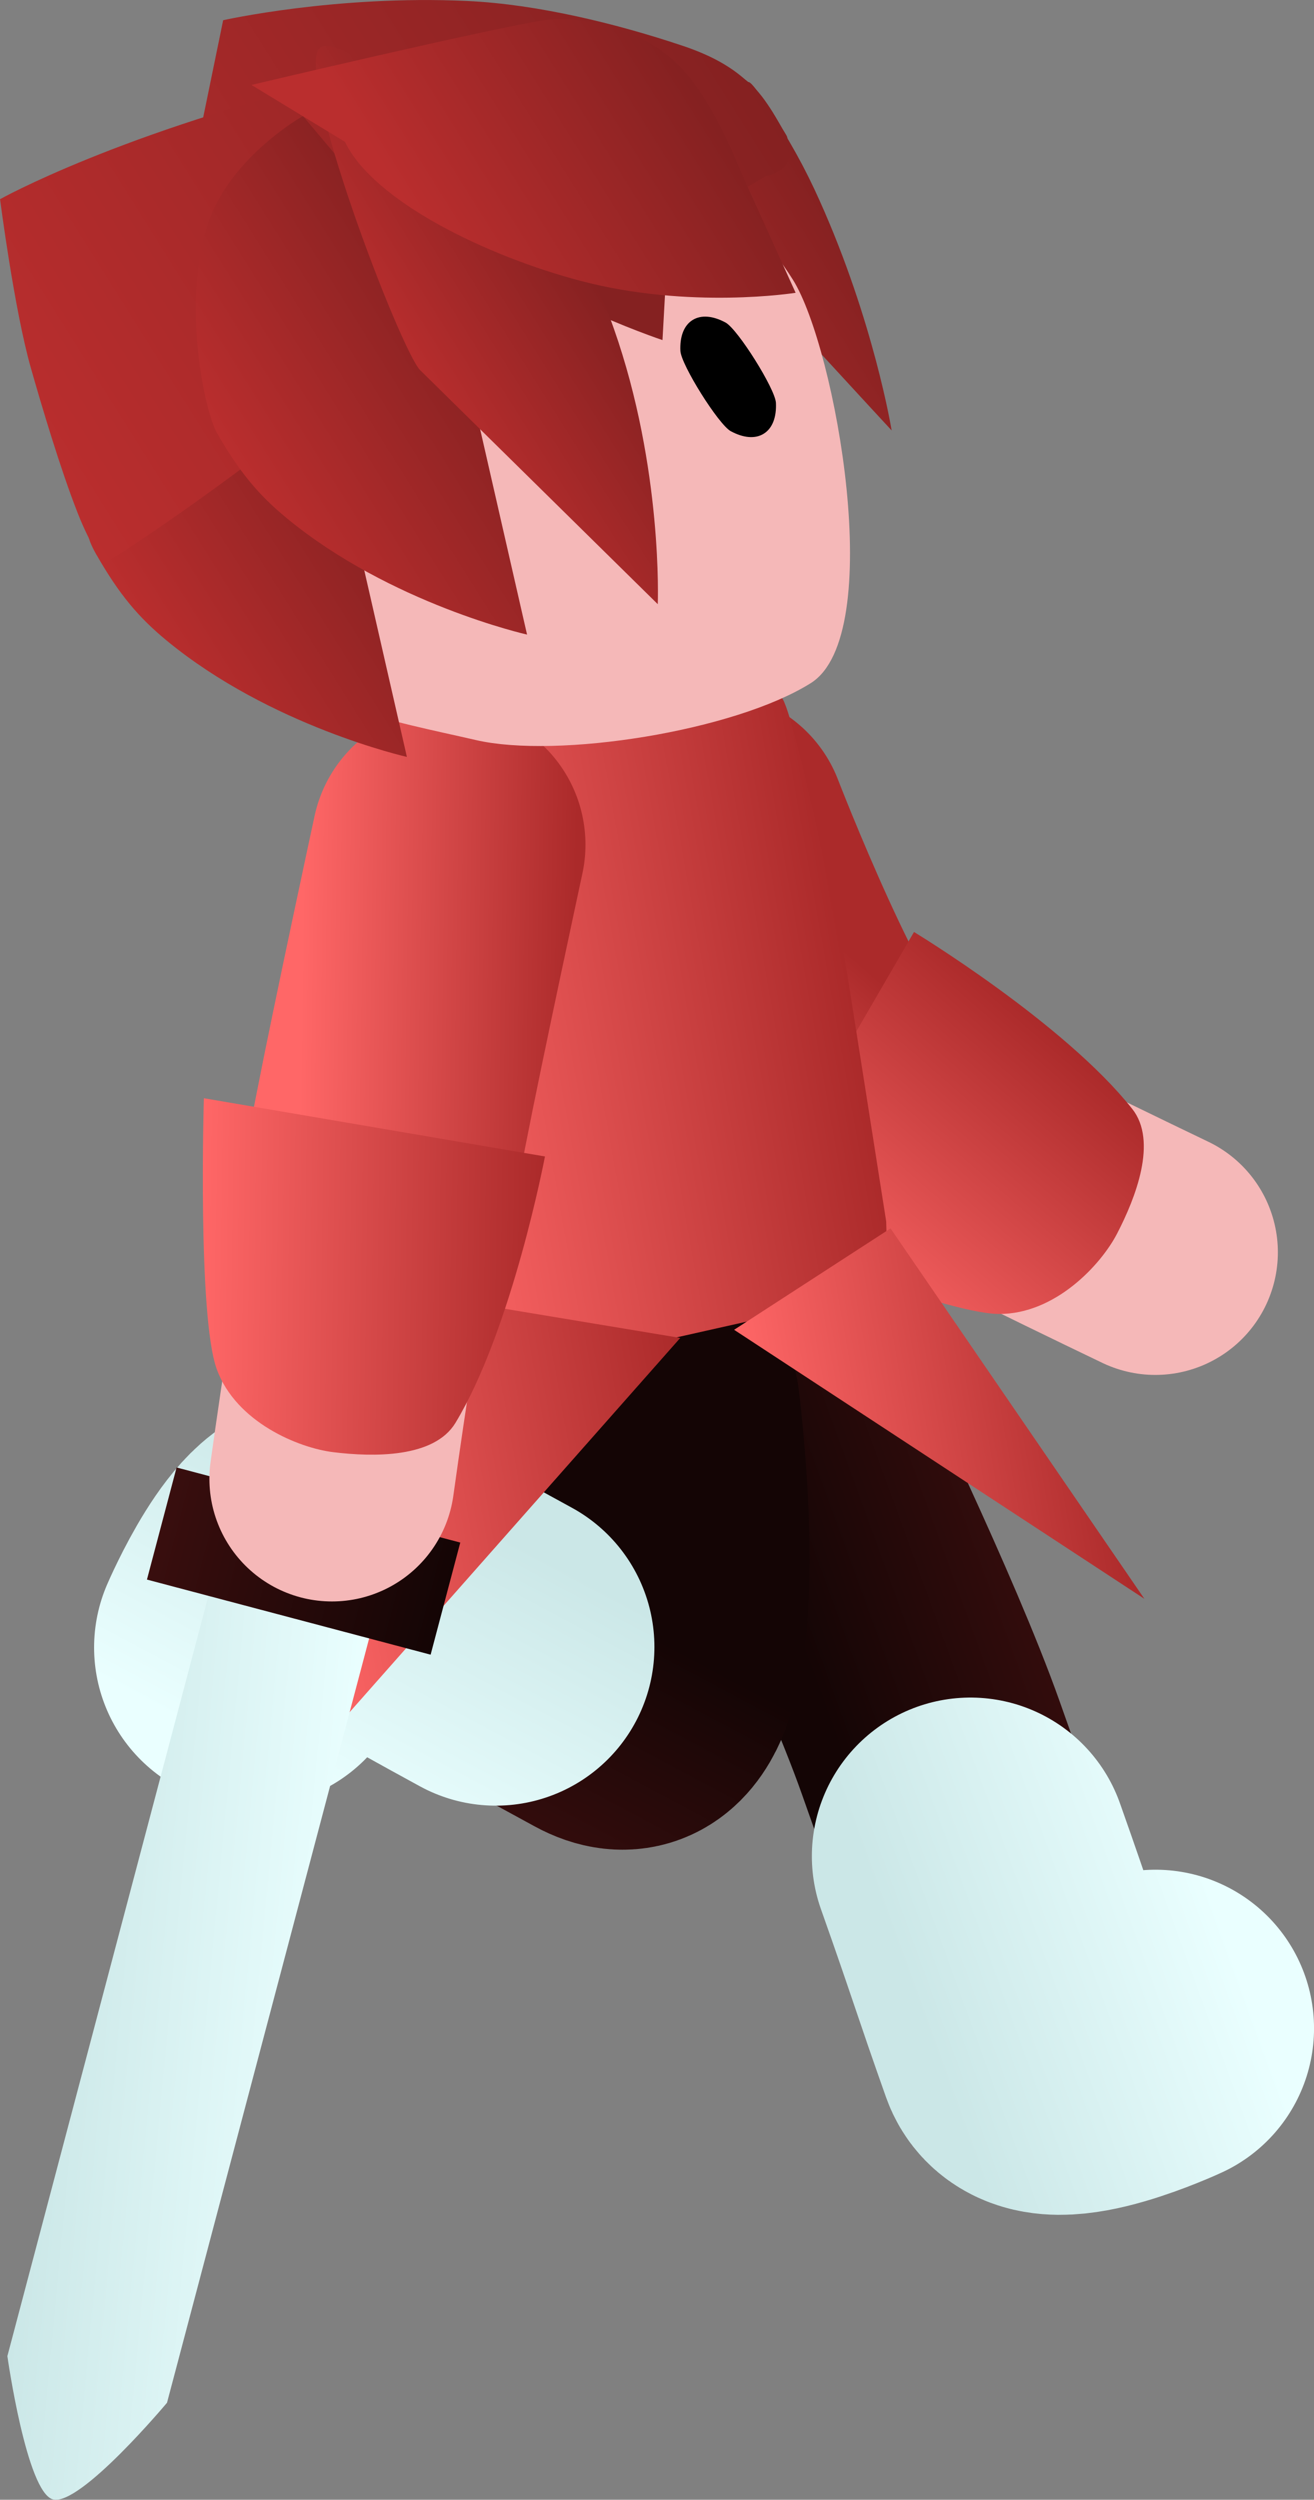 <svg version="1.1" xmlns="http://www.w3.org/2000/svg" xmlns:xlink="http://www.w3.org/1999/xlink" width="45.569" height="86.645" viewBox="0,0,45.569,86.645"><rect x="0" y="0" width="45.569" height="86.645" fill="#808080" stroke="none"/><defs><linearGradient x1="246.162" y1="203.675" x2="255.089" y2="200.424" gradientUnits="userSpaceOnUse" id="color-1"><stop offset="0" stop-color="#140505"/><stop offset="1" stop-color="#390e0e"/></linearGradient><linearGradient x1="248.615" y1="211.922" x2="258.951" y2="208.158" gradientUnits="userSpaceOnUse" id="color-2"><stop offset="0" stop-color="#cbe7e7"/><stop offset="1" stop-color="#eaffff"/></linearGradient><linearGradient x1="236.445" y1="179.671" x2="242.671" y2="172.496" gradientUnits="userSpaceOnUse" id="color-3"><stop offset="0" stop-color="#ff6767"/><stop offset="1" stop-color="#ab2a2a"/></linearGradient><linearGradient x1="245.584" y1="187.916" x2="253.685" y2="178.58" gradientUnits="userSpaceOnUse" id="color-4"><stop offset="0" stop-color="#ff6767"/><stop offset="1" stop-color="#ab2a2a"/></linearGradient><linearGradient x1="239.778" y1="199.434" x2="235.305" y2="207.815" gradientUnits="userSpaceOnUse" id="color-5"><stop offset="0" stop-color="#140505"/><stop offset="1" stop-color="#390e0e"/></linearGradient><linearGradient x1="232.54" y1="194.86" x2="227.361" y2="204.565" gradientUnits="userSpaceOnUse" id="color-6"><stop offset="0" stop-color="#cbe7e7"/><stop offset="1" stop-color="#eaffff"/></linearGradient><linearGradient x1="230.569" y1="179.748" x2="246.439" y2="176.924" gradientUnits="userSpaceOnUse" id="color-7"><stop offset="0" stop-color="#ff6767"/><stop offset="1" stop-color="#ab2a2a"/></linearGradient><linearGradient x1="226.878" y1="196.14" x2="241.359" y2="193.562" gradientUnits="userSpaceOnUse" id="color-8"><stop offset="0" stop-color="#ff6767"/><stop offset="1" stop-color="#ab2a2a"/></linearGradient><linearGradient x1="243.227" y1="193.281" x2="255.409" y2="191.113" gradientUnits="userSpaceOnUse" id="color-9"><stop offset="0" stop-color="#ff6767"/><stop offset="1" stop-color="#ab2a2a"/></linearGradient><linearGradient x1="230.576" y1="191.381" x2="227.487" y2="190.574" gradientUnits="userSpaceOnUse" id="color-10"><stop offset="0" stop-color="#140505"/><stop offset="1" stop-color="#390e0e"/></linearGradient><linearGradient x1="228.47" y1="214.064" x2="218.284" y2="213.101" gradientUnits="userSpaceOnUse" id="color-11"><stop offset="0" stop-color="#eaffff"/><stop offset="1" stop-color="#cbe7e7"/></linearGradient><linearGradient x1="232.423" y1="198.074" x2="222.566" y2="195.498" gradientUnits="userSpaceOnUse" id="color-12"><stop offset="0" stop-color="#140505"/><stop offset="1" stop-color="#390e0e"/></linearGradient><linearGradient x1="227.456" y1="173.478" x2="236.955" y2="173.62" gradientUnits="userSpaceOnUse" id="color-13"><stop offset="0" stop-color="#ff6767"/><stop offset="1" stop-color="#ab2a2a"/></linearGradient><linearGradient x1="223.937" y1="186.877" x2="235.8" y2="187.054" gradientUnits="userSpaceOnUse" id="color-14"><stop offset="0" stop-color="#ff6767"/><stop offset="1" stop-color="#ab2a2a"/></linearGradient><linearGradient x1="235.761" y1="154.147" x2="244.882" y2="148.423" gradientUnits="userSpaceOnUse" id="color-15"><stop offset="0" stop-color="#ba2e2e"/><stop offset="1" stop-color="#852121"/></linearGradient><linearGradient x1="217.556" y1="156.527" x2="240.84" y2="141.915" gradientUnits="userSpaceOnUse" id="color-16"><stop offset="0" stop-color="#ba2e2e"/><stop offset="1" stop-color="#852121"/></linearGradient><linearGradient x1="225.248" y1="164.434" x2="244.464" y2="152.375" gradientUnits="userSpaceOnUse" id="color-17"><stop offset="0" stop-color="#ffd499"/><stop offset="1" stop-color="#ffd599"/></linearGradient><linearGradient x1="223.167" y1="166.486" x2="231.189" y2="161.452" gradientUnits="userSpaceOnUse" id="color-18"><stop offset="0" stop-color="#ba2e2e"/><stop offset="1" stop-color="#852121"/></linearGradient><linearGradient x1="217.422" y1="157.235" x2="241.122" y2="142.363" gradientUnits="userSpaceOnUse" id="color-19"><stop offset="0" stop-color="#ba2e2e"/><stop offset="1" stop-color="#852121"/></linearGradient><linearGradient x1="227.334" y1="162.246" x2="235.356" y2="157.212" gradientUnits="userSpaceOnUse" id="color-20"><stop offset="0" stop-color="#ba2e2e"/><stop offset="1" stop-color="#852121"/></linearGradient><linearGradient x1="231.556" y1="156.411" x2="237.74" y2="152.531" gradientUnits="userSpaceOnUse" id="color-21"><stop offset="0" stop-color="#ba2e2e"/><stop offset="1" stop-color="#852121"/></linearGradient><linearGradient x1="232.749" y1="152.461" x2="241.665" y2="146.866" gradientUnits="userSpaceOnUse" id="color-22"><stop offset="0" stop-color="#ba2e2e"/><stop offset="1" stop-color="#852121"/></linearGradient></defs><g transform="translate(-216.965,-142.677)"><g data-paper-data="{&quot;isPaintingLayer&quot;:true}" fill-rule="nonzero" stroke-linejoin="miter" stroke-miterlimit="10" stroke-dasharray="" stroke-dashoffset="0" style="mix-blend-mode: normal"><g fill="none" stroke-linecap="round"><path d="M256.553,213.037c0,0 -3.304,1.528 -3.673,0.487c-0.909,-2.566 -2.629,-7.423 -3.642,-10.283c-1.442,-4.071 -4.869,-11.087 -4.869,-11.087" stroke="url(#color-1)" stroke-width="9.5"/><path d="M257.035,212.984c0,0 -3.741,1.73 -4.158,0.552c-1.029,-2.904 -1.11,-3.282 -2.257,-6.519" stroke="url(#color-2)" stroke-width="11"/></g><g><path d="M257.031,186.084c0,0 -8.048,-3.848 -10.165,-5.113c-2.512,-1.502 -5.314,-8.913 -5.314,-8.913" fill="none" stroke="#f5b8b8" stroke-width="8.5" stroke-linecap="round"/><path d="M249.489,182.659c-0.722,-0.412 -1.264,-0.5 -2.921,-1.633c-1.713,-1.171 -4.974,-9.618 -4.974,-9.618" fill="none" stroke="url(#color-3)" stroke-width="9.5" stroke-linecap="round"/><path d="M251.603,188.221c-1.952,-0.012 -8.963,-2.861 -8.963,-2.861l6.022,-10.379c0,0 5.208,3.153 7.569,6.133c0.888,1.122 0.114,3.088 -0.527,4.324c-0.562,1.083 -2.149,2.795 -4.101,2.783z" fill="url(#color-4)" stroke="none" stroke-width="0" stroke-linecap="butt"/></g><g fill="none" stroke-linecap="round"><path d="M239.945,191.381c0,0 1.625,12.497 -2.167,10.429c-2.664,-1.452 -7.188,-3.919 -9.578,-5.222c-0.97,-0.529 -2.408,2.816 -2.408,2.816" stroke="url(#color-5)" stroke-width="9.5"/><path d="M225.728,199.781c0,0 1.629,-3.786 2.726,-3.187c2.705,1.475 2.69,1.526 5.706,3.17" stroke="url(#color-6)" stroke-width="11"/></g><g stroke-width="0" stroke-linecap="butt"><path d="M229.412,169.538c0.171,-1.196 2.672,-0.816 2.672,-0.816l9.208,-1.639c0,0 2.293,-1.13 2.825,-0.162c0.531,0.968 2.199,9.314 2.199,9.314l1.382,8.779l0.061,2.373l-7.328,1.645l-7.09,0.751l-0.995,-2.547l-1.708,-8.38c0,0 -1.743,-5.687 -1.225,-9.317z" fill="url(#color-7)" stroke="#001966"/><path d="M228.12,203.121l5.025,-15.3l7.411,1.231z" fill="url(#color-8)" stroke="none"/><path d="M242.424,188.77l5.424,-3.515l8.803,12.839z" data-paper-data="{&quot;index&quot;:null}" fill="url(#color-9)" stroke="none"/></g><g stroke="none" stroke-linecap="butt"><path d="M231.63,187.346l-2.136,8.073l-3.062,-0.81l2.136,-8.073z" fill="url(#color-10)" stroke-width="0"/><path d="M229.895,198.982l-7.138,26.978c0,0 -3.013,3.599 -3.955,3.35c-0.915,-0.242 -1.581,-4.966 -1.581,-4.966l7.1,-26.837z" fill="url(#color-11)" stroke-width="0.5"/><path d="M232.927,196.145l-1.028,3.886l-9.838,-2.603l1.028,-3.886z" fill="url(#color-12)" stroke-width="0"/></g><g><path d="M228.477,193.936c0,0 0.996,-7.206 1.755,-10.779c0.779,-3.666 2.427,-10.852 2.427,-10.852" fill="none" stroke="#f5b8b8" stroke-width="8.5" stroke-linecap="round"/><path d="M229.947,184.512c0.084,-0.815 0.047,-0.285 0.589,-3.075c0.577,-2.968 1.983,-9.482 1.983,-9.482" fill="none" stroke="url(#color-13)" stroke-width="9.5" stroke-linecap="round"/><path d="M224.484,190.141c-0.671,-1.833 -0.449,-9.398 -0.449,-9.398l11.829,2.019c0,0 -1.136,5.981 -3.104,9.234c-0.741,1.224 -2.854,1.185 -4.236,1.016c-1.211,-0.148 -3.369,-1.038 -4.04,-2.871z" fill="url(#color-14)" stroke="none" stroke-width="0" stroke-linecap="butt"/></g><g stroke-linecap="butt"><path d="M245.391,149.635c1.885,4.196 2.496,7.962 2.496,7.962c0,0 -5.245,-5.661 -6.497,-7.131c-0.471,-0.553 -5.078,-2.277 -5.078,-2.277c0,0 -6.386,-1.274 -5.267,-2.142c0.865,-0.671 11.899,-0.173 11.899,-0.173c0,0 -0.324,-0.994 0.552,0.351c0.876,1.346 1.383,2.269 1.895,3.409z" data-paper-data="{&quot;index&quot;:null}" fill="url(#color-15)" stroke="none" stroke-width="0"/><path d="M244.157,147.275c0.822,1.645 -1.244,1.576 -1.244,1.576c0,0 -2.799,-0.539 -5.122,0.308c-2.295,0.836 -4.105,3.052 -5.87,4.096c-3.772,2.23 -11.016,8.611 -11.016,8.611l3.799,-18.488c0,0 3.901,-0.879 8.464,-0.667c2.467,0.115 5.208,0.797 7.447,1.545c1.733,0.578 2.719,1.376 3.54,3.02z" fill="url(#color-16)" stroke="none" stroke-width="0"/><path d="M228.789,148.737c2.651,-1.664 5.733,-2.087 8.57,-1.429c2.838,0.659 5.431,2.4 7.105,5.067c1.482,2.362 3.27,12.316 0.619,13.98c-2.651,1.664 -8.786,2.631 -11.623,1.972c-2.838,-0.659 -6.539,-1.227 -8.212,-3.893c-1.673,-2.667 -2.113,-5.759 -1.473,-8.601c0.641,-2.841 2.363,-5.432 5.014,-7.096z" fill="#f5b8b8" stroke="url(#color-17)" stroke-width="0"/><path d="M242.127,153.857c0.424,0.23 1.724,2.303 1.747,2.784c0.023,0.483 -0.115,0.877 -0.421,1.068c-0.305,0.192 -0.72,0.144 -1.145,-0.086c-0.424,-0.23 -1.724,-2.303 -1.747,-2.784c-0.023,-0.483 0.115,-0.877 0.421,-1.068c0.306,-0.192 0.72,-0.144 1.145,0.086z" data-paper-data="{&quot;index&quot;:null}" fill="#000000" stroke="none" stroke-width="1.301"/><path d="M220.32,161.924c-0.778,-1.355 0.246,-0.833 0.246,-0.833c0,0 -1.338,-4.967 -0.09,-7.868c1.541,-3.583 5.79,-5.277 6.58,-5.704c1.015,-0.548 1.274,9.378 1.274,9.378l2.746,12.016c0,0 -4.734,-1.065 -8.335,-4.036c-0.979,-0.807 -1.642,-1.599 -2.42,-2.954z" data-paper-data="{&quot;index&quot;:null}" fill="url(#color-18)" stroke="none" stroke-width="0"/><path d="M244.241,147.376c0.184,0.294 -0.377,1.207 -0.377,1.207c0,0 -1.045,0.612 -2.117,1.241c-1.464,0.858 -2.106,-2.622 -6.346,-0.139c-1.704,0.999 -4.203,4.537 -6.223,6.219c-4.601,3.832 -8.615,6.331 -8.615,6.331c0,0 -0.476,-0.688 -0.899,-1.763c-0.606,-1.537 -1.266,-3.764 -1.63,-5.045c-0.577,-2.031 -1.067,-5.846 -1.067,-5.846c0,0 4.18,-2.342 12.04,-4.228c5.359,-1.286 10.781,-1.59 13.635,-0.019c0.736,0.405 1.24,1.468 1.601,2.042z" fill="url(#color-19)" stroke="none" stroke-width="0"/><path d="M224.488,157.684c-0.423,-0.736 -1.233,-4.517 -0.307,-7.267c0.778,-2.311 3.29,-3.717 3.29,-3.717l5.026,5.957l2.746,12.016c0,0 -4.734,-1.065 -8.335,-4.036c-0.979,-0.807 -1.642,-1.599 -2.42,-2.954z" data-paper-data="{&quot;index&quot;:null}" fill="url(#color-20)" stroke="none" stroke-width="0"/><path d="M229.675,147.202c-0.481,-1.157 0.54,-0.572 0.54,-0.572l10.25,-1.63l-0.525,9.465c0,0 -5.136,-1.7 -8.38,-4.601c-0.881,-0.788 -1.404,-1.504 -1.885,-2.661z" fill="#852121" stroke="none" stroke-width="0"/><path d="M238.252,154.063c1.711,4.861 1.524,9.556 1.524,9.556c0,0 -6.622,-6.519 -8.238,-8.11c-0.673,-0.663 -4.428,-10.445 -3.464,-11.187c0.809,-0.623 7.226,4.429 8.207,5.904c0.981,1.475 1.506,2.516 1.971,3.837z" data-paper-data="{&quot;index&quot;:null}" fill="url(#color-21)" stroke="none" stroke-width="0"/><path d="M225.686,145.621c0,0 8.251,-1.955 10.178,-2.248c0.544,-0.083 2.716,-0.107 4.442,1.381c1.311,1.13 2.344,3.864 2.344,3.864l1.907,4.208c0,0 -3.664,0.585 -7.452,-0.412c-3.249,-0.855 -7.182,-2.755 -8.177,-4.82z" fill="url(#color-22)" stroke="none" stroke-width="0"/></g></g></g></svg><!--rotationCenter:23.034599999999898:37.32256060843213-->